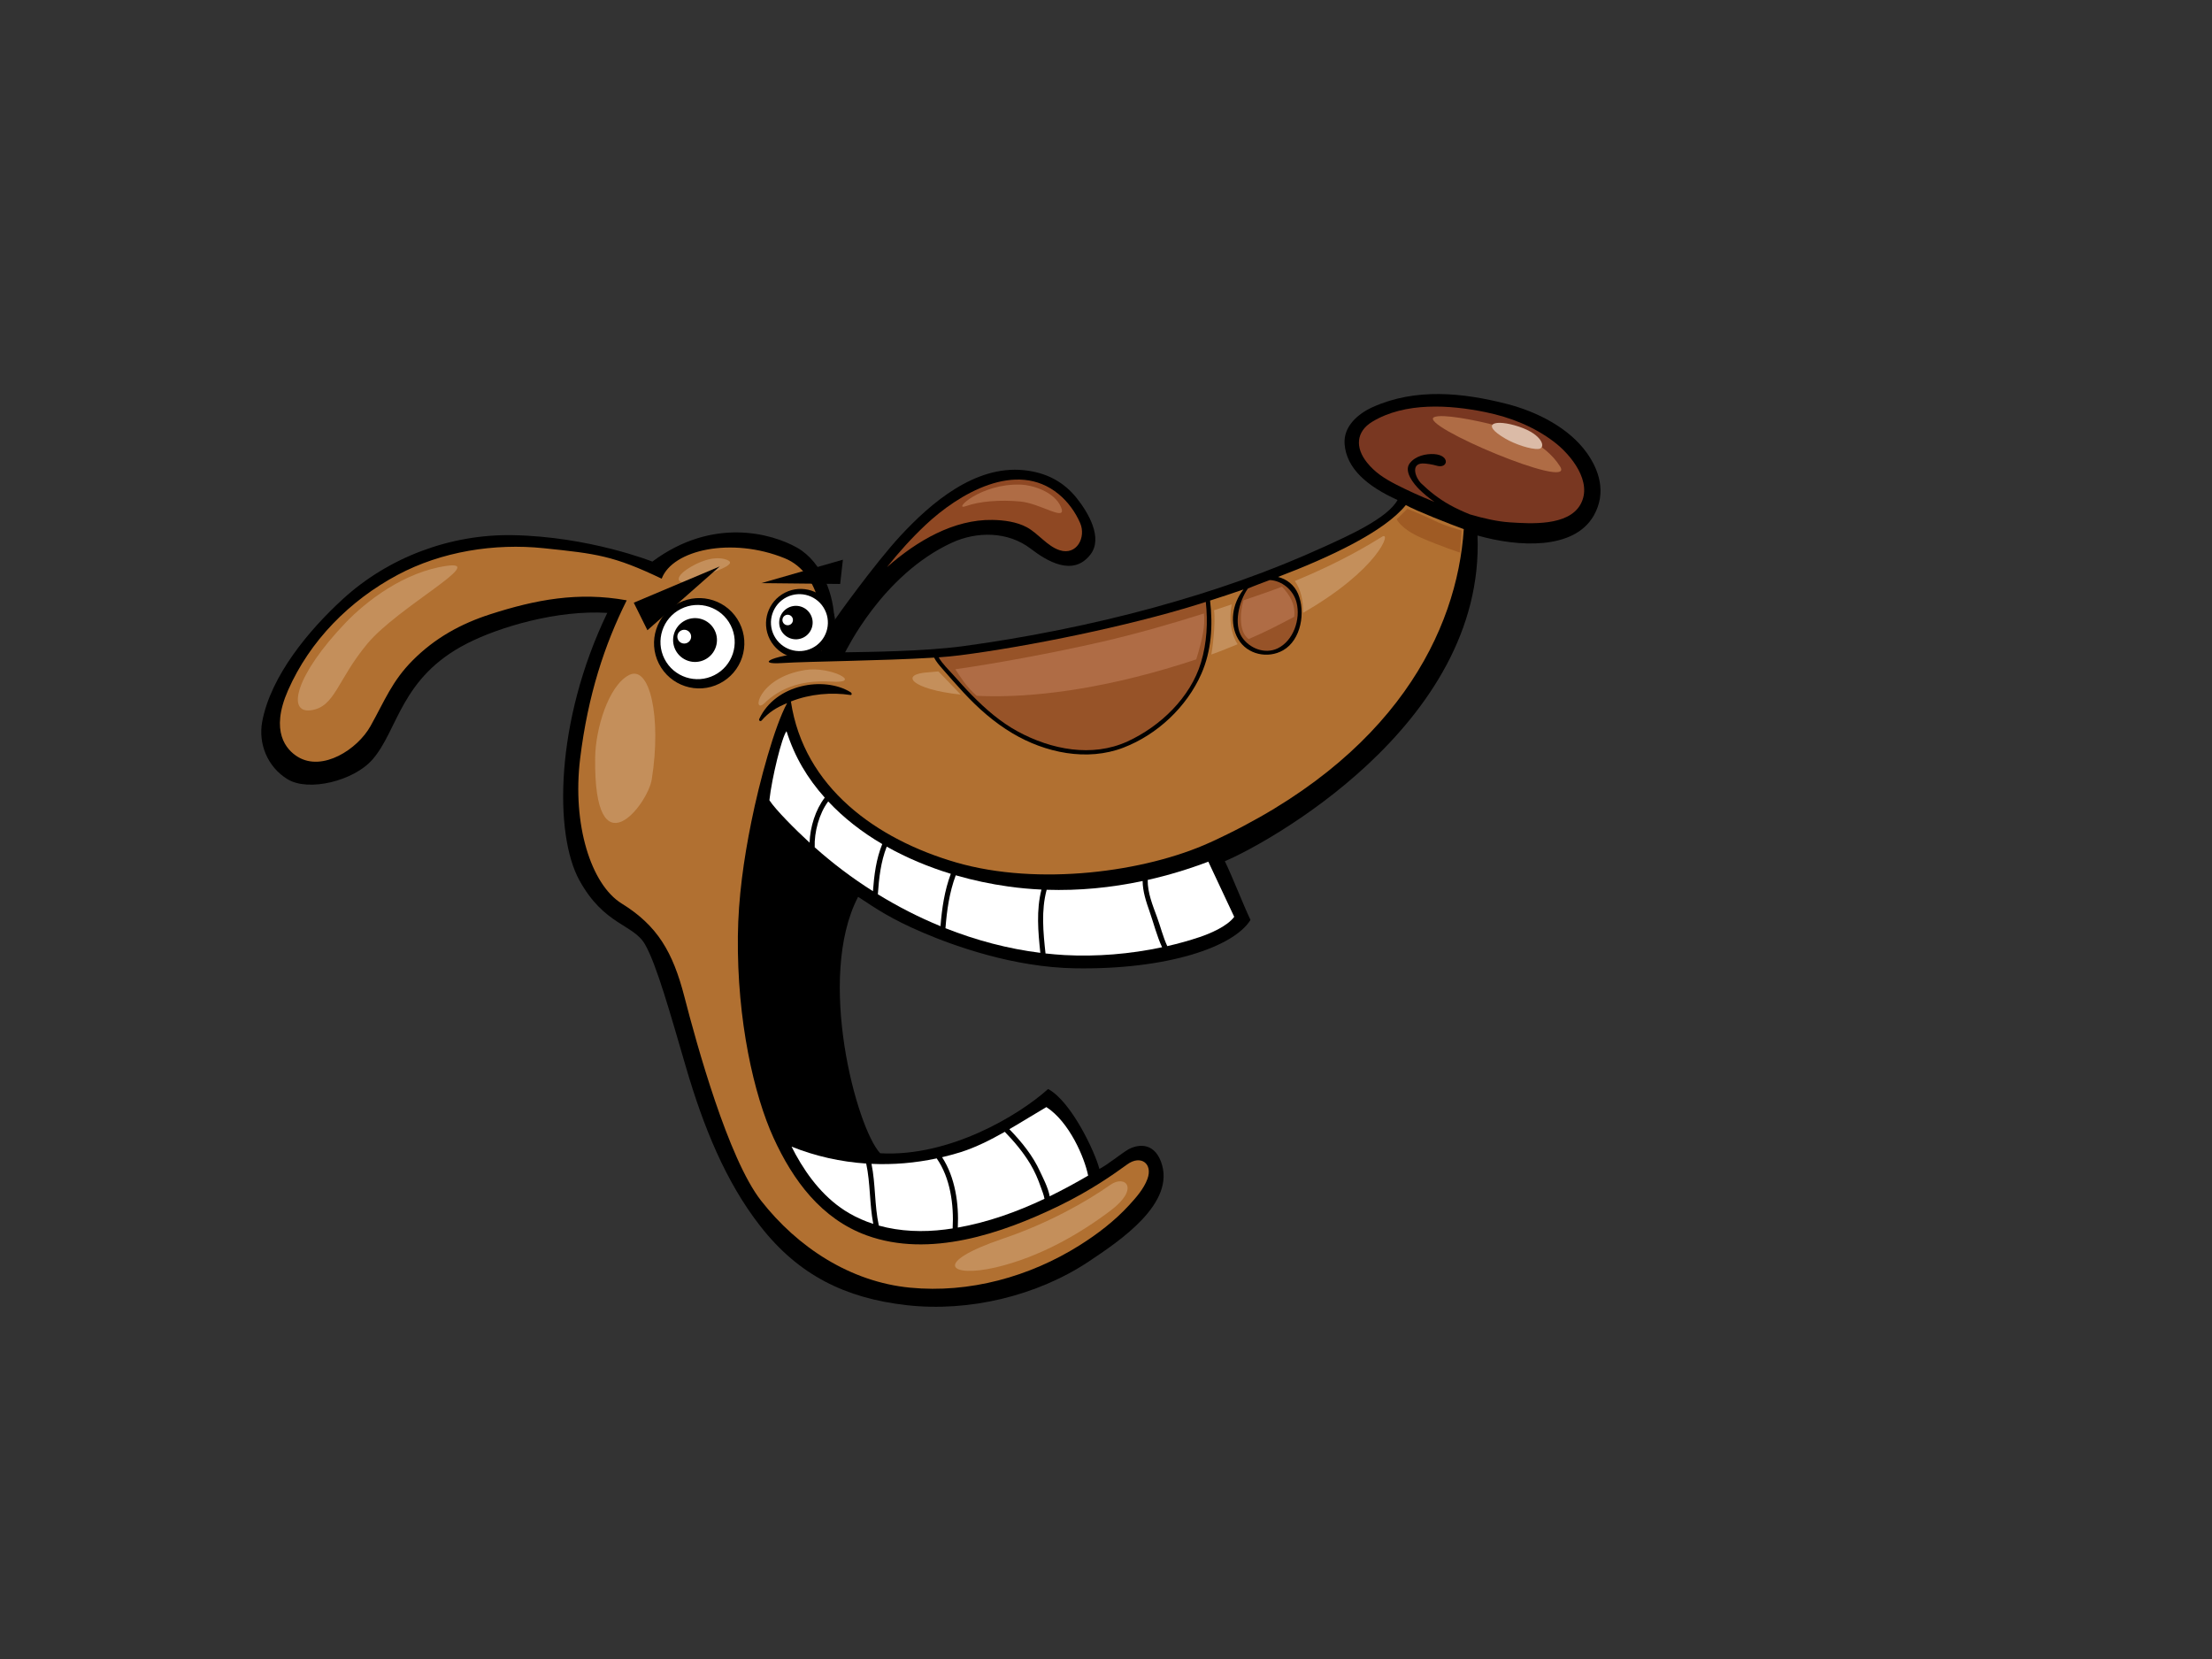 <?xml version="1.0" encoding="utf-8"?>
<!-- Generator: Adobe Illustrator 17.0.0, SVG Export Plug-In . SVG Version: 6.00 Build 0)  -->
<!DOCTYPE svg PUBLIC "-//W3C//DTD SVG 1.1//EN" "http://www.w3.org/Graphics/SVG/1.1/DTD/svg11.dtd">
<svg version="1.1" id="Layer_1" xmlns="http://www.w3.org/2000/svg" xmlns:xlink="http://www.w3.org/1999/xlink" x="0px" y="0px"
	 width="800px" height="600px" viewBox="0 0 800 600" enable-background="new 0 0 800 600" xml:space="preserve">
<rect x="0" y="0" width="800" height="600" fill="#333333" stroke="none"/>
<g>
	<path d="M573.818,163.679c-6.255-8.703-17.523-14.7-28.853-17.595c-16.11-4.115-32.985-5.799-48.464,1.128
		c-5.349,2.399-10.689,6.99-10.208,13.383c0.653,8.717,7.958,15.185,19.15,20.235c-3.644,6.663-18.166,13.084-25.806,16.585
		c-20.638,9.455-40.473,16.307-62.329,22.321c-21.938,6.037-46.489,10.93-69.03,13.965c-14.288,1.925-35.094,2.086-42.631,2.218
		c0.195-0.138,13.213-27.908,38.556-39.615c9.003-4.164,20.264-4.195,28.523,2.115c5.862,4.482,15.354,10.316,21.657,2.112
		c4.631-6.029-0.865-15.191-4.888-20.272c-4.921-6.215-11.387-9.423-19.209-10.212c-17.657-1.791-33.526,11.736-44.658,23.77
		c-9.248,9.997-23.36,29.693-23.919,30.648c0.013-8.522-4.079-21.127-13.493-26.424c-8.994-5.056-30.357-11.239-52.28,5.062
		c-0.013,0.009-22.809-9.076-50.597-9.555c-22.388-0.384-44.741,7.934-61.277,23.05c-12.255,11.2-26.115,27.753-29.234,44.41
		c-1.462,7.813,1.786,16.304,9.169,20.812c7.624,4.651,23.957,0.588,30.667-7.079c9.435-10.78,10.109-29.65,34.18-41.988
		c11.777-6.037,32.797-12.221,50.787-11.096c-18.921,39.268-19.275,79.968-10.116,96.665c8.978,16.376,19.541,15.845,23.767,23.239
		c4.225,7.394,9.168,25.15,14.792,44.367c6.337,21.655,14.361,41.506,26.938,57.575c13.785,17.618,30.574,25.985,52.819,28.522
		c22.609,2.579,47.319-3.374,66.025-15.845c11.092-7.394,31.691-21.13,26.007-36.097c-2.799-7.363-8.881-6.098-11.975-4.273
		c-2.382,1.406-7.214,5.349-10.281,6.958c-1.571-6.12-10.153-24.416-18.539-28.915c-10.565,9.507-35.712,24.668-60.746,23.239
		c-8.496-9.073-23.241-63.382-7.981-92.745c6.759,4.451,11.864,7.986,23.413,12.93c11.551,4.944,32.955,12.574,55.087,12.927
		c33.083,0.531,57.271-7.613,63.414-17.495c-2.722-5.736-6.199-14.841-9.278-21.254c13.171-5.398,94.237-48.579,91.379-117.789
		c14.79,4.226,34.862,5.282,42.005-7.122C581.236,178.072,578.162,169.708,573.818,163.679z"/>
	<path fill="#8F4823" d="M334.735,189.854c11.895-11.191,32.82-23.742,48.128-11.156c3.365,2.772,6.093,6.522,7.806,10.513
		c2.171,5.067-1.189,11.79-7.445,9.779c-4.463-1.435-7.739-6.072-11.841-8.29c-3.694-1.994-8.318-2.591-12.45-2.663
		c-13.961-0.241-27.357,7.567-38.152,17.093C325.081,199.71,329.722,194.577,334.735,189.854z"/>
	<path fill="#FFFFFF" d="M344.54,444.276c-0.897,0.138-1.788,0.27-2.684,0.384c-8.004,1.022-16.268,0.743-24.014-1.412
		c-1.604-7.343-1.154-14.952-2.654-22.324c7.867,0.359,15.792-0.307,23.584-1.974C343.683,425.981,345.023,435.688,344.54,444.276z"
		/>
	<path fill="#FFFFFF" d="M340.716,418.52c2.306-0.542,4.594-1.162,6.871-1.879c5.247-1.661,10.6-4.344,15.81-7.3
		c3.449,3.546,6.586,7.294,9.169,11.549c1.638,2.697,2.888,5.627,3.918,8.605c0.275,0.792,1.044,2.671,1.268,4.072
		c-10.009,4.737-20.426,8.47-31.348,10.399C346.839,435.315,345.436,425.748,340.716,418.52z"/>
	<path fill="#FFFFFF" d="M315.831,442.64c-3.006-0.973-5.925-2.241-8.696-3.851c-8.488-4.918-14.724-12.804-19.386-21.277
		c-0.511-0.921-0.987-1.865-1.469-2.812c8.697,3.478,17.79,5.495,26.991,6.112C314.822,428.001,314.431,435.435,315.831,442.64z"/>
	<path fill="#FFFFFF" d="M278.261,289.417c0.865-7.983,4.511-22.944,6.196-24.958c2.97,9.374,7.583,17.01,13.826,24.017
		c-3.317,4.284-5.316,10.631-5.488,16.287C287.651,300.016,280.54,292.92,278.261,289.417z"/>
	<path fill="#FFFFFF" d="M294.652,306.438c-0.225-5.475,1.62-12.241,4.879-16.591c5.64,6.017,12.273,11.153,19.549,15.42
		c-2.214,5.458-2.932,11.194-3.366,17.047C308.242,317.594,301.181,312.266,294.652,306.438z"/>
	<path fill="#FFFFFF" d="M317.487,323.425c0.409-5.905,1.05-11.71,3.209-17.225c7.267,4.089,15.11,7.351,23.174,9.822
		c-2.28,6.12-3.205,12.45-3.729,18.944C332.307,331.752,324.719,327.87,317.487,323.425z"/>
	<path fill="#FFFFFF" d="M341.944,335.7c0.508-6.559,1.412-12.958,3.713-19.136c6.3,1.825,12.711,3.177,19.066,4.06
		c3.973,0.557,7.953,0.918,11.934,1.105c-1.904,7.466-1.218,15.245-0.407,22.878C364.584,343.149,353.034,340.088,341.944,335.7z"/>
	<path fill="#FFFFFF" d="M385.073,345.416c-2.316-0.135-4.635-0.333-6.947-0.585c-0.828-7.67-1.614-15.523,0.418-23.033
		c11.651,0.384,23.298-0.749,34.703-3.171c0.033,3.833,1.291,7.558,2.561,11.173c1.45,4.146,2.578,8.729,4.478,12.789
		C408.687,345.063,396.517,346.039,385.073,345.416z"/>
	<path fill="#FFFFFF" d="M446.372,331.583c-2.615,3.558-9.135,6.201-12.545,7.337c-3.773,1.268-7.679,2.353-11.664,3.26
		c-1.572-3.372-2.449-7.105-3.745-10.585c-1.565-4.241-3.407-8.763-3.333-13.354c7.437-1.676,14.773-3.896,21.922-6.608
		C439.381,316.8,444.003,326.424,446.372,331.583z"/>
	<path fill="#793721" d="M505.113,175.338c-4.692-2.393-7.914-4.603-10.66-7.983c-4.42-5.446-4.013-11.288,1.832-14.821
		c11.891-7.193,27.959-6.14,40.945-3.483c8.978,1.836,17.607,5.245,24.917,10.835c5.983,4.565,14.024,14.433,9.439,22.574
		c-4.439,7.876-18.014,6.938-25.501,6.456c-4.363-0.284-9.371-1.377-14.46-2.881c-2.6-1.045-5.149-2.212-7.617-3.604
		c-3.587-2.023-7.079-4.743-10.029-7.624c-2.003-1.951-3.892-7.016,0.455-7.193c1.235-0.049,3.854,0.41,5.039,0.777
		c4.326,1.346,5.109-3.776-0.796-4.158c-2.964-0.192-6.74,0.64-8.797,3.28c-2.346,2.999,1.557,7.65,3.491,9.538
		c1.712,1.667,3.536,3.15,5.442,4.488C513.548,179.424,508.736,177.188,505.113,175.338z"/>
	<path fill="#975328" d="M344.943,244.298c2.139,2.407,4.291,4.815,6.551,7.113c5.003,5.093,10.373,9.762,16.683,13.182
		c11.963,6.473,26.744,9.443,39.589,3.564c11.805-5.412,22.749-15.839,26.577-28.51c2.169-7.194,2.529-14.611,1.756-21.957
		c-1.229,0.39-2.41,0.76-3.509,1.102c-24.294,7.544-60.312,15.01-85.538,18.218c-2.369,0.301-4.911,0.534-7.568,0.726
		C340.861,240.155,343.194,242.321,344.943,244.298z"/>
	<path fill="#975328" d="M451.317,212.855c-3.229,4.528-5.251,12.961-2.139,17.592c2.726,4.057,8.288,6.273,12.917,4.037
		c5.713-2.772,8.347-10.571,6.822-16.577c-1.201-4.706-5.473-7.94-9.692-8.123C457.279,210.505,453.323,211.98,451.317,212.855z"/>
	<path fill="#B17031" d="M508.432,182.669c-7.818,9.655-27.559,18.886-46.213,25.985c3.089,0.783,5.871,2.85,7.254,6.123
		c2.746,6.502,1.172,16.66-5.44,20.419c-5.491,3.122-12.953,1.558-16.23-4.06c-3.3-5.659-2.08-12.944,1.92-17.948
		c-4.347,1.498-8.443,2.849-12.083,4.011c1.063,9.033,0.492,18.247-3.165,26.516c-5.298,11.983-15.921,21.965-28.143,26.668
		c-13.191,5.082-28.326,1.871-40.153-5.171c-6.709-3.988-12.456-9.09-17.756-14.8c-2.603-2.798-5.101-5.681-7.623-8.554
		c-1.135-1.291-2.202-2.54-2.97-4.017c-18.945,1.176-45.275,1.331-55.073,1.966c-9.797,0.64-4.07-3.03,14.426-4.347
		c1.34-8.95,0.099-28.086-13.409-33.569c-19.166-7.785-40.539-3.076-44.466,7.397c-17.499-8.344-23.518-9.027-42.681-11.021
		c-17.793-1.851-36.965,1.168-52.852,9.661c-17.277,9.231-31.708,23.756-39.626,41.781c-6.554,14.924-0.587,21.495,3.557,24.02
		c8.929,5.443,21.566-2.694,26.284-11.119c5.18-9.251,7.756-16.241,15.265-23.782c8.024-8.057,17.341-13.228,28.114-16.691
		c16.304-5.242,31.693-8.21,49.289-5.022c-7.97,15.954-14.037,34.235-16.85,57.285c-2.899,23.784,3.931,45.506,15.025,52.369
		c12.882,7.969,18.486,17.429,22.711,33.805c4.426,17.145,15.809,58.458,27.689,73.641c13.198,16.881,32.275,29.394,53.912,31.489
		c21.417,2.075,43.198-3.925,61.335-15.337c6.525-4.103,12.68-8.832,17.901-14.525c2.514-2.74,5.296-5.905,6.597-9.449
		c2.042-5.541-2.39-8.843-7.318-5.262c-4.924,3.584-13.215,9.429-24.634,14.976c-20.661,10.017-46.793,18.961-69.562,10.694
		c-16.4-5.957-26.681-19.894-33.713-35.299c-7.03-15.403-13.235-42.264-12.892-72.966c0.153-13.879,2.108-27.647,4.851-41.242
		c2.973-14.752,8.439-34.749,12.961-42.998c-3.855,1.564-6.653,3.331-9.229,6.287c-0.426,0.488-1.122,0.026-0.847-0.568
		c5.887-12.64,23.413-15.552,33.005-9.684c0.552,0.336,0.581,1.11-0.067,1.016c-6.722-1.007-14.489-0.433-21.495,2.353
		c4.672,31.116,31.004,49.885,59.799,58.226c29.671,8.597,68.339,3.475,91.877-7.283c67.138-30.674,89.266-76.705,91.681-113.264
		C524.331,189.521,512.399,184.861,508.432,182.669z"/>
	<path fill="#FFFFFF" d="M378.436,400.394c8.284,5.346,13.781,18.204,15.109,24.783c-4.551,2.657-9.192,5.176-13.918,7.481
		c-0.508-3.116-2.624-7.067-3.497-8.99c-2.624-5.765-6.697-10.749-11.081-15.277C369.703,405.694,374.222,402.845,378.436,400.394z"
		/>
	<path fill="#C48F5B" d="M124.928,225.288c7.68-8.031,21.245-18.404,36.509-20.62c15.264-2.218-17.531,14.864-28.557,28.112
		c-11.031,13.251-11.66,22.924-20.459,24.1C103.624,258.057,106.848,244.189,124.928,225.288z"/>
	<path fill="#C48F5B" d="M248.432,205.908c3.91-2.654,9.93-5.177,14.469-3.432c4.539,1.744-5.818,4.568-11.503,7.107
		C245.708,212.129,242.96,209.63,248.432,205.908z"/>
	<path fill="#C48F5B" d="M276.522,254.272c4.816-4.677,12.272-8.519,24.136-7.756c11.868,0.76-0.326-5.673-9.501-4.192
		C273.644,245.15,271.906,258.751,276.522,254.272z"/>
	<path fill="#C48F5B" d="M215.244,274.025c0.125-10.339,4.77-26.02,12.258-29.882c7.481-3.859,11.806,15.179,8.22,37.707
		C234.242,291.147,214.716,315.959,215.244,274.025z"/>
	<path fill="#C48F5B" d="M339.393,242.826c-1.397,0.149-2.59,0.258-3.532,0.313c-10.957,0.64-6.149,6.207,11.609,8.069
		C344.802,248.39,342.062,245.644,339.393,242.826z"/>
	<path fill="#AF6C45" d="M433.521,235.512c1.123-4.075,2.459-9.122,1.884-13.632c-11.966,3.802-24.825,7.452-36.718,10.189
		c-18.707,4.304-40.112,8.143-53.182,9.974c1.887,2.829,3.967,6.364,7.724,9.607c15.671,0.789,38.863-1.13,68.321-9.719
		c3.875-1.128,7.559-2.281,11.087-3.457C432.952,237.483,433.253,236.496,433.521,235.512z"/>
	<path fill="#C48F5B" d="M445.452,218.582c-2.087,0.706-4.218,1.412-6.387,2.124c0.694,4.453-0.709,15.082-0.967,16.003
		c3.702-1.306,6.187-2.379,9.502-3.719C445.046,229.061,444.493,223.656,445.452,218.582z"/>
	<path fill="#AF6C45" d="M463.65,212.184c-4.367,1.713-8.509,3.042-13.925,4.93c-1.458,4.867-1.508,11.725,1.88,14.009
		c6.049-2.551,11.691-5.509,16.459-8.069C468.574,218.494,466.366,215.073,463.65,212.184z"/>
	<path fill="#C48F5B" d="M499.891,194.089c-4.951,3.039-14.855,9.116-31.239,15.899c-0.118,0.049-0.247,0.1-0.367,0.144
		c2.237,3.082,3.079,7.265,3.004,11.495C498.663,205.917,503.343,191.972,499.891,194.089z"/>
	<path fill="#AF6C45" d="M369.228,175.266c4.014,0.141,12.1,2.468,14.483,8.112c2.384,5.647-7.313-1.314-14.663-1.997
		c-7.352-0.686-14.785-0.106-19.763,1.687C344.313,184.861,354.472,174.738,369.228,175.266z"/>
	<path fill="#AF6C45" d="M539.265,153.438c6.944,1.75,19.457,6.321,25.007,15.346c5.548,9.024-51.961-15.228-45.549-17.937
		C521.761,149.57,533.649,152.021,539.265,153.438z"/>
	<path fill="#DBBBA7" d="M544.427,158.632c3.502,2.043,9.251,3.977,12.013,3.73c2.768-0.247,1.6-5.179-7.086-8.06
		C540.664,151.415,535.053,153.166,544.427,158.632z"/>
	<path fill="#9F5B24" d="M508.978,184.035c0,0,5.156,2.02,9.661,4.215c4.511,2.192,9.915,3.595,9.915,3.595l-0.515,7.997
		c0,0-6.623-2.118-14.026-5.34c-7.402-3.228-8.87-6.697-8.87-6.697L508.978,184.035z"/>
	<path fill="#C48F5B" d="M362.941,447.9c16.155-5.478,29.822-13.191,38.678-19.415c5.278-3.713,10.731,1.246,0.096,9.291
		c-10.638,8.052-25.34,16.809-41.662,20.614C343.727,462.192,336.419,456.893,362.941,447.9z"/>
	<g>
		<path d="M238.289,240.008c4.073,8.052,13.898,11.285,21.954,7.202c8.052-4.066,11.275-13.888,7.201-21.942
			c-4.062-8.037-13.888-11.271-21.945-7.205C237.455,222.132,234.226,231.954,238.289,240.008z"/>
		<path fill="#FFFFFF" d="M240.307,238.272c3.348,6.608,11.422,9.26,18.046,5.914c6.61-3.346,9.264-11.423,5.916-18.028
			c-3.34-6.62-11.419-9.266-18.031-5.925C239.627,223.572,236.971,231.658,240.307,238.272z"/>
	</g>
	<g>
		<path d="M244.285,235.059c1.983,3.899,6.755,5.475,10.665,3.492c3.903-1.971,5.472-6.74,3.499-10.654
			c-1.977-3.903-6.746-5.472-10.654-3.495C243.886,226.379,242.314,231.142,244.285,235.059z"/>
		<path fill="#FFFFFF" d="M245.242,231.38c0.614,1.234,2.116,1.716,3.343,1.099c1.24-0.623,1.726-2.121,1.109-3.346
			c-0.623-1.234-2.129-1.725-3.356-1.102C245.113,228.648,244.614,230.149,245.242,231.38z"/>
	</g>
	<g>
		<path d="M278.385,231.165c3.125,6.181,10.656,8.651,16.826,5.526c6.182-3.116,8.656-10.657,5.537-16.829
			c-3.126-6.172-10.657-8.654-16.833-5.527C277.74,217.455,275.269,224.987,278.385,231.165z"/>
		<path fill="#FFFFFF" d="M279.932,229.825c2.568,5.076,8.76,7.11,13.833,4.548c5.072-2.571,7.108-8.758,4.542-13.831
			c-2.564-5.079-8.758-7.113-13.83-4.551C279.402,218.562,277.369,224.755,279.932,229.825z"/>
	</g>
	<g>
		<path d="M282.451,227.894c1.508,2.984,5.151,4.178,8.132,2.669c2.986-1.509,4.185-5.153,2.67-8.126
			c-1.502-2.984-5.139-4.187-8.125-2.674C282.147,221.268,280.948,224.907,282.451,227.894z"/>
		<path fill="#FFFFFF" d="M283.176,225.09c0.472,0.933,1.62,1.308,2.558,0.838c0.934-0.479,1.318-1.624,0.841-2.562
			c-0.475-0.93-1.621-1.309-2.554-0.832C283.078,223.007,282.705,224.149,283.176,225.09z"/>
	</g>
	<polygon points="275.355,210.895 304.848,202.419 303.857,211.197 	"/>
	<polygon points="229.212,217.974 234.15,227.928 260.302,204.858 	"/>
</g>
</svg>
